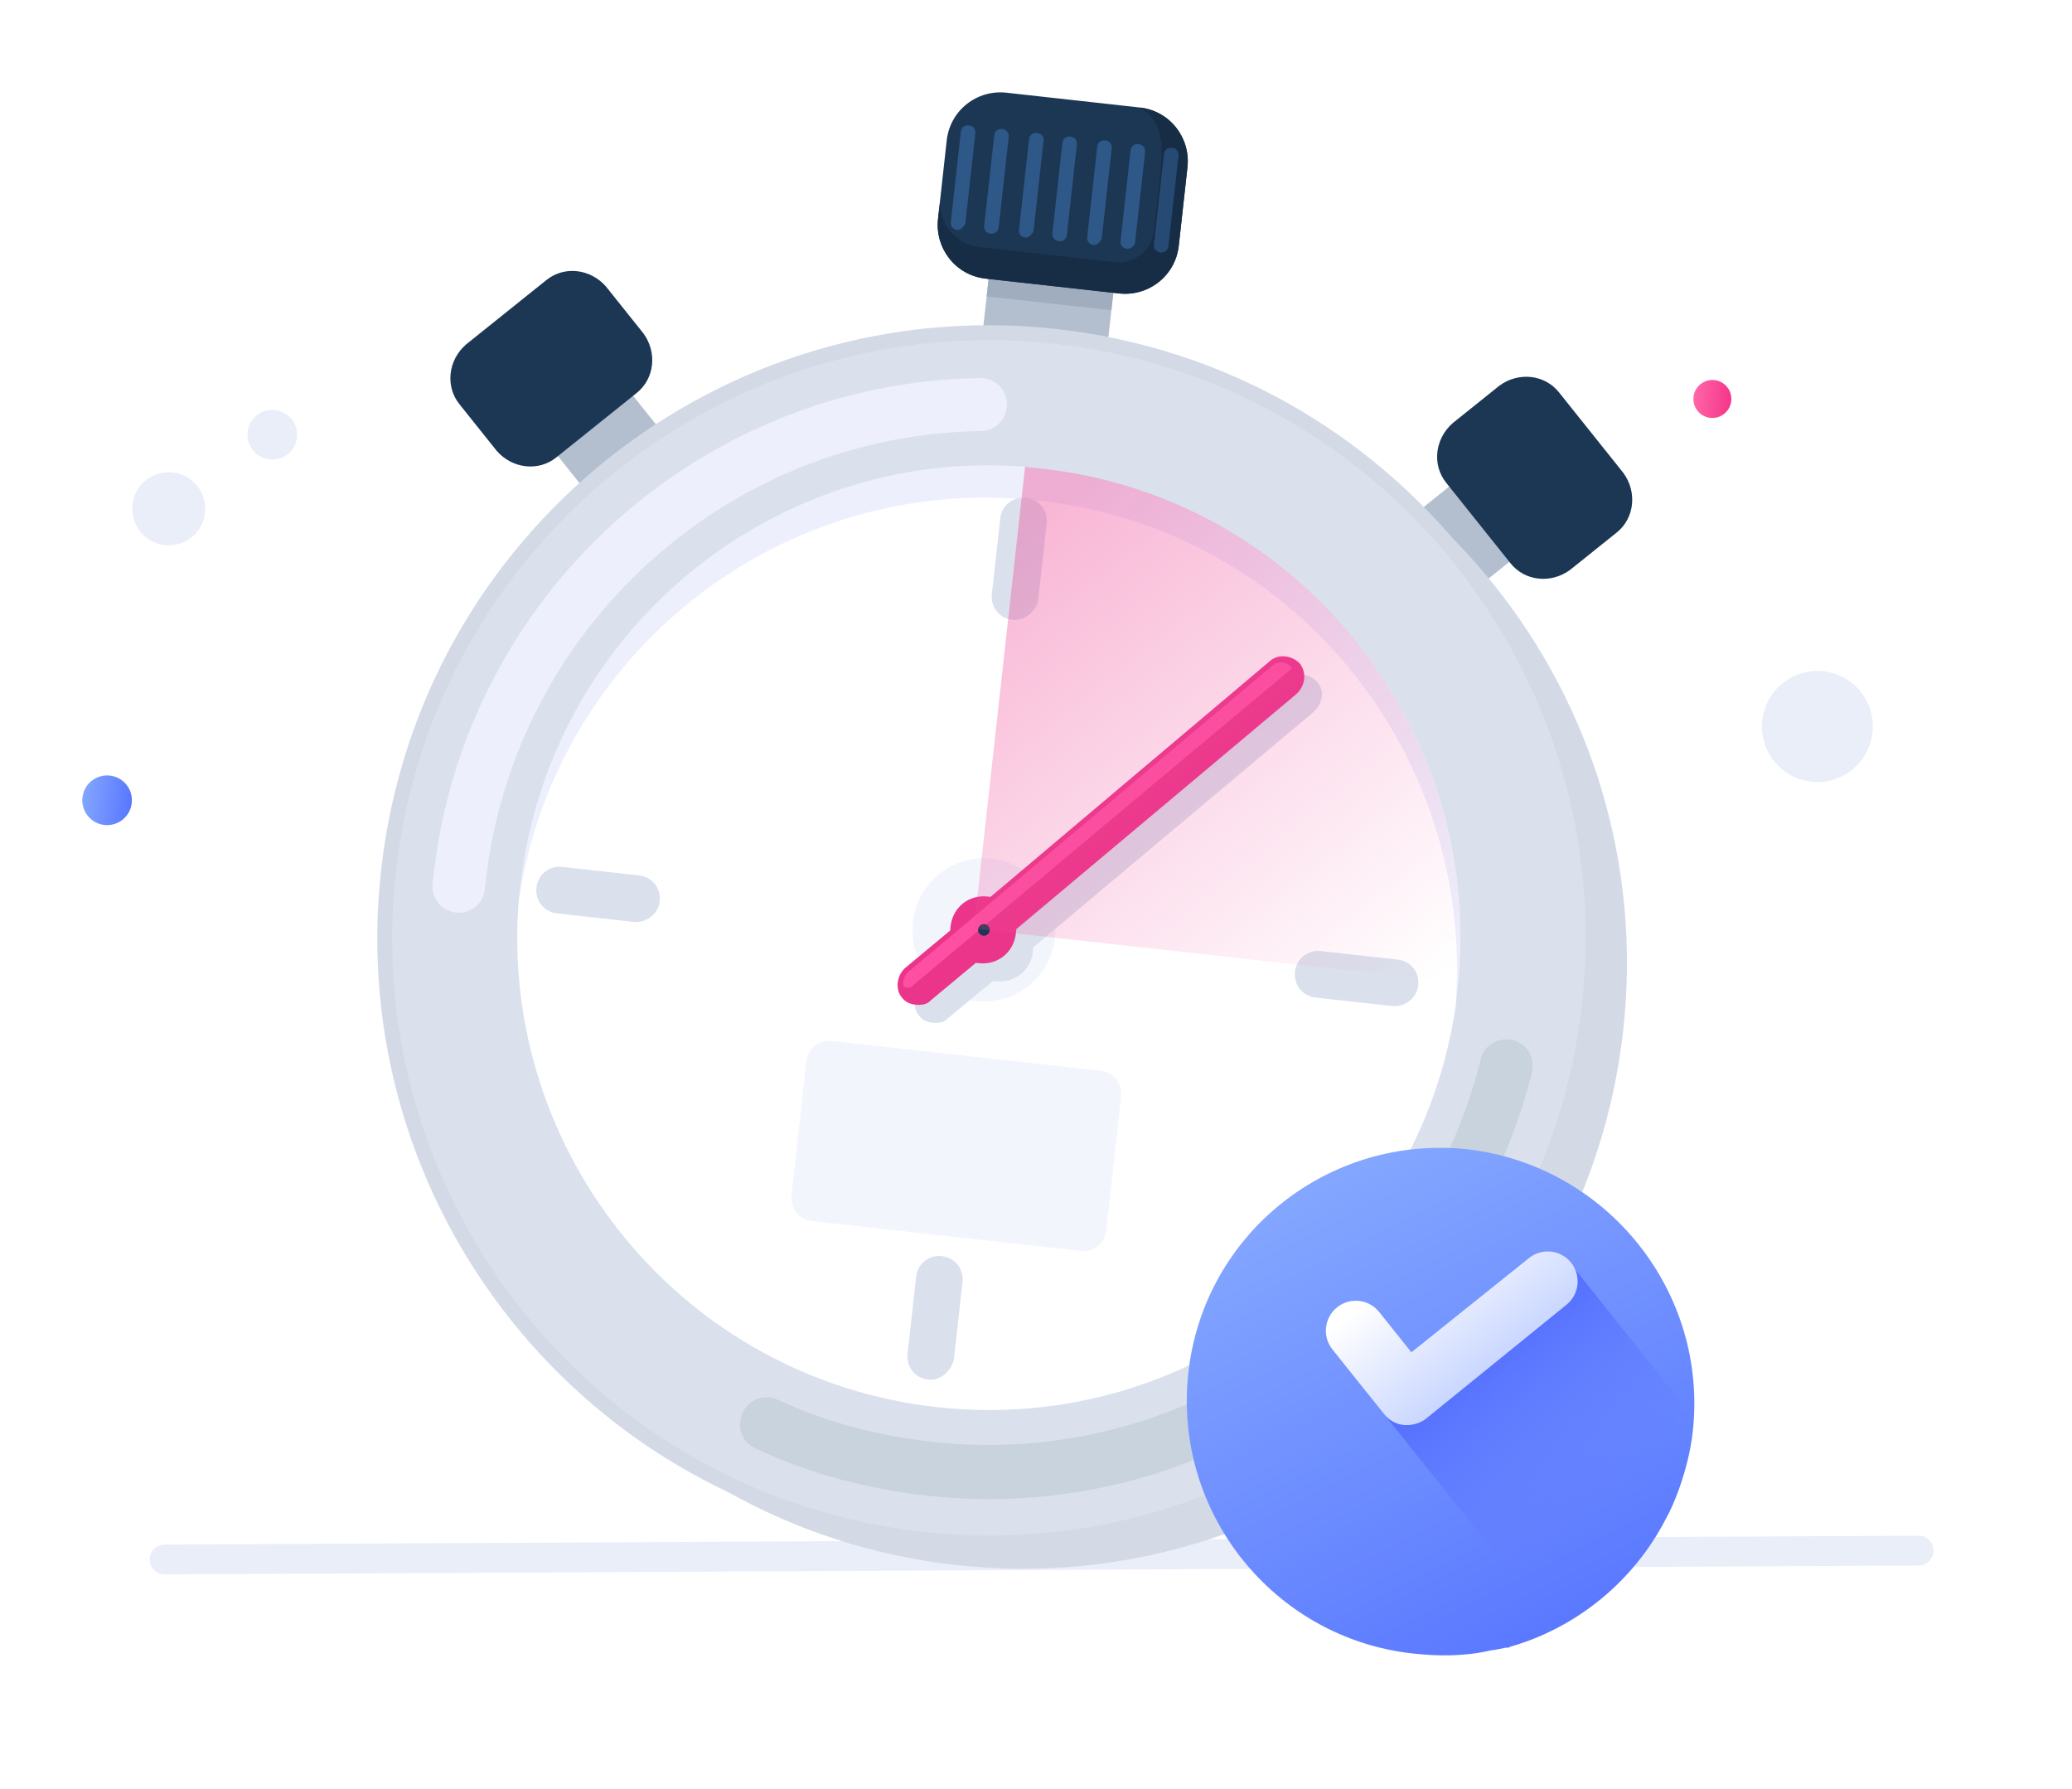 <svg width="139" height="120" viewBox="0 0 139 120" fill="none" xmlns="http://www.w3.org/2000/svg">
<path d="M11.816 36.521C13.14 36.247 13.991 34.95 13.718 33.625C13.445 32.3 12.15 31.447 10.826 31.721C9.503 31.996 8.651 33.292 8.925 34.617C9.198 35.943 10.492 36.795 11.816 36.521Z" fill="#EAEEF9"/>
<path d="M18.604 30.789C19.504 30.603 20.083 29.721 19.897 28.82C19.711 27.919 18.831 27.339 17.931 27.525C17.03 27.712 16.451 28.593 16.637 29.495C16.823 30.396 17.703 30.975 18.604 30.789Z" fill="#EAEEF9"/>
<path d="M7.001 55.329C7.915 55.43 8.738 54.771 8.839 53.856C8.941 52.941 8.282 52.118 7.369 52.017C6.455 51.915 5.633 52.575 5.531 53.489C5.43 54.404 6.088 55.228 7.001 55.329Z" fill="url(#paint0_linear_3191_24576)"/>
<path d="M114.734 28.024C115.432 28.101 116.062 27.597 116.139 26.897C116.217 26.198 115.713 25.568 115.015 25.49C114.316 25.413 113.687 25.917 113.609 26.617C113.532 27.316 114.035 27.946 114.734 28.024Z" fill="url(#paint1_linear_3191_24576)"/>
<path d="M124.111 51.733C125.771 50.521 126.137 48.191 124.926 46.529C123.716 44.867 121.389 44.502 119.729 45.714C118.069 46.926 117.704 49.256 118.914 50.918C120.124 52.581 122.451 52.945 124.111 51.733Z" fill="#EAEEF9"/>
<path d="M11.039 104.592L128.712 103.995" stroke="#EAEEF9" stroke-width="2" stroke-miterlimit="10" stroke-linecap="round" stroke-linejoin="round"/>
<path d="M74.817 18.469L66.449 17.541L65.844 22.997L74.211 23.925L74.817 18.469Z" fill="#B3BFCF"/>
<path d="M74.817 18.469L66.449 17.541L66.19 19.879L74.557 20.807L74.817 18.469Z" fill="#9FADBF"/>
<path d="M41.893 25.819L36.848 29.862L39.783 33.535L44.828 29.492L41.893 25.819Z" fill="#B3BFCF"/>
<path d="M94.663 34.682L98.699 39.733L101.986 37.099L97.95 32.048L94.663 34.682Z" fill="#B3BFCF"/>
<path d="M64.138 104.964C86.385 107.432 106.423 91.374 108.894 69.097C111.366 46.821 95.334 26.761 73.087 24.293C50.84 21.825 30.801 37.883 28.33 60.16C25.859 82.437 41.891 102.496 64.138 104.964Z" fill="#D3DAE6"/>
<path d="M61.868 103.234C84.115 105.702 104.154 89.644 106.625 67.367C109.096 45.09 93.064 25.031 70.817 22.563C48.57 20.095 28.532 36.153 26.061 58.43C23.59 80.706 39.621 100.766 61.868 103.234Z" fill="#DAE1ED" stroke="#D3DAE6" stroke-miterlimit="10"/>
<path d="M30.578 61.198C29.605 61.09 28.913 60.224 29.021 59.25C29.043 59.055 29.065 58.861 29.076 58.763C31.162 39.959 46.934 25.633 65.778 25.356C66.762 25.367 67.562 26.146 67.551 27.131C67.54 28.116 66.762 28.917 65.778 28.907C48.708 29.183 34.459 42.199 32.578 59.152C32.557 59.346 32.546 59.444 32.524 59.639C32.416 60.613 31.551 61.306 30.578 61.198Z" fill="#EDF0FC"/>
<path d="M62.194 100.31C58.205 99.868 54.281 98.84 50.724 97.164C49.783 96.763 49.405 95.735 49.805 94.793C50.205 93.851 51.232 93.472 52.172 93.872C55.448 95.419 58.994 96.306 62.594 96.705C79.427 98.573 95.222 87.602 99.319 71.092C99.524 70.129 100.475 69.544 101.438 69.749C102.4 69.954 102.984 70.907 102.778 71.87C100.627 80.607 95.341 88.305 87.957 93.601C80.465 98.984 71.341 101.325 62.194 100.31Z" fill="#C8D3DE"/>
<path d="M97.771 66.384C97.728 66.774 97.695 67.066 97.652 67.456C95.198 84.246 79.88 96.256 62.852 94.367C45.825 92.478 33.511 77.403 34.796 60.483C34.84 60.093 34.872 59.801 34.915 59.411C36.796 42.459 51.769 30.016 68.666 31.299C69.056 31.342 69.445 31.385 69.834 31.428C87.056 33.339 99.435 48.717 97.836 65.799C97.814 65.994 97.793 66.189 97.771 66.384Z" fill="#EDF0FC"/>
<path d="M97.651 67.455C95.198 84.246 79.879 96.256 62.852 94.367C45.824 92.478 33.51 77.403 34.796 60.483C37.249 43.692 52.568 31.682 69.596 33.571C86.634 35.363 98.948 50.438 97.651 67.455Z" fill="white"/>
<path d="M72.482 83.895L54.482 81.898C53.606 81.801 53.001 81.044 53.098 80.167L54.093 71.203C54.19 70.326 54.947 69.72 55.822 69.817L73.822 71.814C74.698 71.911 75.303 72.669 75.206 73.546L74.212 82.509C74.114 83.386 73.358 83.992 72.482 83.895Z" fill="#F2F5FC"/>
<path d="M93.414 67.477L88.258 66.905C87.382 66.808 86.777 66.05 86.874 65.173C86.971 64.296 87.728 63.69 88.604 63.787L93.76 64.359C94.636 64.456 95.241 65.214 95.144 66.091C95.047 66.967 94.193 67.563 93.414 67.477Z" fill="#DAE1ED"/>
<path d="M42.528 61.832L37.371 61.26C36.495 61.163 35.89 60.405 35.987 59.528C36.084 58.651 36.841 58.045 37.717 58.142L42.874 58.714C43.749 58.811 44.355 59.569 44.257 60.446C44.16 61.322 43.306 61.918 42.528 61.832Z" fill="#DAE1ED"/>
<path d="M62.267 92.528C61.391 92.431 60.786 91.674 60.883 90.797L61.456 85.633C61.553 84.756 62.31 84.15 63.186 84.247C64.061 84.344 64.667 85.102 64.569 85.978L63.997 91.142C63.802 92.008 63.045 92.615 62.267 92.528Z" fill="#DAE1ED"/>
<path d="M67.922 41.573C67.047 41.476 66.441 40.718 66.538 39.842L67.1 34.775C67.198 33.898 67.954 33.292 68.83 33.389C69.706 33.486 70.311 34.244 70.214 35.12L69.641 40.284C69.457 41.053 68.701 41.659 67.922 41.573Z" fill="#DAE1ED"/>
<path d="M65.478 67.139C68.111 67.431 70.483 65.531 70.775 62.894C71.067 60.258 69.17 57.883 66.537 57.591C63.904 57.299 61.532 59.2 61.24 61.837C60.947 64.473 62.845 66.847 65.478 67.139Z" fill="#F2F5FC"/>
<path d="M88.342 45.711C87.812 45.159 86.937 45.062 86.396 45.495L67.596 61.36C67.499 61.349 67.499 61.349 67.402 61.338C66.137 61.198 65.056 62.064 64.915 63.331C64.904 63.428 64.894 63.526 64.883 63.623L61.845 66.146C61.294 66.677 61.196 67.554 61.629 68.095C61.888 68.42 62.169 68.549 62.559 68.593C62.948 68.636 63.348 68.582 63.575 68.311L66.613 65.788C66.71 65.798 66.807 65.809 66.807 65.809C68.072 65.95 69.153 65.083 69.294 63.816C69.305 63.719 69.315 63.622 69.326 63.524L88.115 47.757C88.775 47.14 88.872 46.263 88.342 45.711Z" fill="#DAE1ED"/>
<path d="M87.198 44.501C86.668 43.949 85.792 43.852 85.252 44.285L66.452 60.149C66.354 60.139 66.354 60.139 66.257 60.128C64.992 59.987 63.911 60.854 63.771 62.12C63.76 62.218 63.749 62.315 63.738 62.413L60.7 64.936C60.149 65.466 60.052 66.343 60.484 66.885C60.744 67.209 61.025 67.339 61.414 67.382C61.803 67.425 62.203 67.371 62.43 67.1L65.468 64.577C65.565 64.588 65.663 64.599 65.663 64.599C66.927 64.739 68.009 63.873 68.149 62.606C68.16 62.509 68.171 62.411 68.181 62.314L86.971 46.547C87.63 45.929 87.63 45.042 87.198 44.501Z" fill="#EB358A"/>
<path d="M86.558 44.922L61.046 66.255C60.851 66.234 60.851 66.234 60.657 66.212C60.495 65.898 60.635 65.519 60.862 65.249L85.412 44.597C85.737 44.337 86.223 44.391 86.493 44.619C86.688 44.64 86.666 44.835 86.558 44.922Z" fill="#FF4FA2"/>
<path d="M79.661 11.214L79.078 16.476C78.851 18.521 77.024 19.897 75.078 19.681L66.127 18.688C64.084 18.461 62.711 16.633 62.927 14.684L63.51 9.423C63.737 7.377 65.564 6.001 67.51 6.217L76.461 7.21C78.504 7.437 79.877 9.266 79.661 11.214Z" fill="#1C3754"/>
<path d="M79.661 11.214L79.078 16.476C78.851 18.521 77.024 19.897 75.078 19.681L66.127 18.688C64.084 18.461 62.711 16.633 62.927 14.684L63.035 13.71C63.337 16.308 65.575 16.556 65.575 16.556L74.818 17.581C76.083 17.721 77.272 16.768 77.413 15.502L77.834 11.702C78.126 9.072 77.748 8.043 76.461 7.21C78.504 7.437 79.877 9.266 79.661 11.214Z" fill="#172D45"/>
<path d="M64.22 15.422C63.928 15.389 63.755 15.173 63.788 14.881L64.458 8.84C64.49 8.548 64.706 8.375 64.998 8.407C65.29 8.439 65.463 8.656 65.431 8.948L64.76 14.989C64.631 15.27 64.415 15.443 64.22 15.422Z" fill="#2D5887"/>
<path d="M66.458 15.668C66.166 15.636 65.993 15.419 66.026 15.127L66.696 9.086C66.728 8.794 66.945 8.621 67.237 8.653C67.528 8.685 67.701 8.902 67.669 9.194L66.999 15.235C66.966 15.527 66.75 15.7 66.458 15.668Z" fill="#2D5887"/>
<path d="M68.794 15.93C68.502 15.897 68.329 15.681 68.362 15.389L69.032 9.348C69.064 9.056 69.281 8.882 69.572 8.915C69.864 8.947 70.037 9.164 70.005 9.456L69.335 15.496C69.205 15.778 68.989 15.951 68.794 15.93Z" fill="#2D5887"/>
<path d="M71.032 16.176C70.741 16.143 70.568 15.927 70.6 15.635L71.27 9.594C71.303 9.302 71.519 9.129 71.811 9.161C72.103 9.193 72.276 9.41 72.243 9.702L71.573 15.743C71.541 16.035 71.324 16.208 71.032 16.176Z" fill="#2D5887"/>
<path d="M73.368 16.434C73.077 16.401 72.904 16.185 72.936 15.893L73.606 9.852C73.638 9.56 73.855 9.386 74.147 9.419C74.439 9.451 74.612 9.668 74.579 9.96L73.909 16C73.779 16.282 73.563 16.455 73.368 16.434Z" fill="#2D5887"/>
<path d="M75.607 16.684C75.315 16.651 75.142 16.435 75.174 16.142L75.844 10.102C75.877 9.81 76.093 9.636 76.385 9.669C76.677 9.701 76.85 9.918 76.817 10.21L76.147 16.25C76.115 16.543 75.801 16.705 75.607 16.684Z" fill="#2D5887"/>
<path opacity="0.7" d="M77.845 16.932C77.553 16.899 77.38 16.683 77.413 16.39L78.083 10.35C78.115 10.058 78.331 9.884 78.623 9.917C78.915 9.949 79.088 10.166 79.056 10.458L78.385 16.498C78.353 16.791 78.137 16.964 77.845 16.932Z" fill="#2D5887"/>
<path d="M42.718 26.351L37.313 30.683C36.124 31.636 34.373 31.441 33.324 30.24L30.816 27.102C29.865 25.911 30.059 24.157 31.259 23.107L36.664 18.775C37.853 17.822 39.605 18.017 40.653 19.218L43.161 22.356C44.102 23.644 43.907 25.398 42.718 26.351Z" fill="#1C3754"/>
<path d="M97.012 32.371L101.336 37.783C102.287 38.973 104.039 39.167 105.325 38.225L108.46 35.713C109.649 34.76 109.844 33.006 108.903 31.718L104.579 26.307C103.628 25.117 101.876 24.922 100.59 25.864L97.455 28.377C96.255 29.427 96.06 31.181 97.012 32.371Z" fill="#1C3754"/>
<path d="M65.963 62.756C66.178 62.78 66.371 62.625 66.395 62.409C66.419 62.194 66.264 62 66.049 61.976C65.834 61.952 65.641 62.108 65.617 62.323C65.593 62.538 65.748 62.732 65.963 62.756Z" fill="#1C3754"/>
<g filter="url(#filter0_d_3191_24576)">
<path d="M113.559 91.017C113.407 92.381 113.072 93.626 112.64 94.86C112.359 95.618 112.089 96.278 111.721 96.928C109.591 101.031 105.797 104.161 101.321 105.44C101.213 105.526 101.116 105.515 101.018 105.505C100.716 105.57 100.413 105.635 100.013 105.689C98.294 106.09 96.521 106.091 94.77 105.896C85.429 104.86 78.683 96.419 79.72 87.066C80.758 77.713 89.179 71.052 98.52 72.088C107.85 73.222 114.596 81.663 113.559 91.017Z" fill="url(#paint2_linear_3191_24576)"/>
</g>
<path d="M112.638 94.86C112.357 95.617 112.086 96.278 111.719 96.927C109.589 101.031 105.795 104.161 101.319 105.439L92.93 94.942L91.806 93.535L102.076 86.192L105.384 84.784L112.735 93.983L112.638 94.86Z" fill="url(#paint3_linear_3191_24576)"/>
<path d="M94.143 95.569C93.656 95.515 93.191 95.266 92.846 94.833L89.386 90.504C88.694 89.639 88.835 88.372 89.699 87.679C90.564 86.986 91.829 87.126 92.521 87.992L94.683 90.698L102.575 84.373C103.44 83.68 104.704 83.82 105.396 84.686C106.088 85.552 105.948 86.818 105.083 87.511L95.667 95.146C95.235 95.493 94.629 95.623 94.143 95.569Z" fill="url(#paint4_linear_3191_24576)"/>
<path opacity="0.4" d="M97.827 65.895L65.329 62.29L68.766 31.308C69.155 31.351 69.544 31.394 69.933 31.437C87.058 33.337 99.437 48.715 97.827 65.895Z" fill="url(#paint5_linear_3191_24576)"/>
<defs>
<filter id="filter0_d_3191_24576" x="71.613" y="68.982" width="50.051" height="50.041" filterUnits="userSpaceOnUse" color-interpolation-filters="sRGB">
<feFlood flood-opacity="0" result="BackgroundImageFix"/>
<feColorMatrix in="SourceAlpha" type="matrix" values="0 0 0 0 0 0 0 0 0 0 0 0 0 0 0 0 0 0 127 0" result="hardAlpha"/>
<feOffset dy="5"/>
<feGaussianBlur stdDeviation="4"/>
<feColorMatrix type="matrix" values="0 0 0 0 0.113 0 0 0 0 0.296 0 0 0 0 1 0 0 0 0.22 0"/>
<feBlend mode="normal" in2="BackgroundImageFix" result="effect1_dropShadow_3191_24576"/>
<feBlend mode="normal" in="SourceGraphic" in2="effect1_dropShadow_3191_24576" result="shape"/>
</filter>
<linearGradient id="paint0_linear_3191_24576" x1="5.53" y1="53.498" x2="8.746" y2="53.855" gradientUnits="userSpaceOnUse">
<stop stop-color="#83A6FF"/>
<stop offset="1" stop-color="#5A78FF"/>
</linearGradient>
<linearGradient id="paint1_linear_3191_24576" x1="113.604" y1="26.634" x2="116.116" y2="26.913" gradientUnits="userSpaceOnUse">
<stop stop-color="#FF66A9"/>
<stop offset="1" stop-color="#F53689"/>
</linearGradient>
<linearGradient id="paint2_linear_3191_24576" x1="89.109" y1="74.243" x2="104.6" y2="104.652" gradientUnits="userSpaceOnUse">
<stop stop-color="#83A6FF"/>
<stop offset="1" stop-color="#5A78FF"/>
</linearGradient>
<linearGradient id="paint3_linear_3191_24576" x1="98.711" y1="89.274" x2="108.226" y2="101.147" gradientUnits="userSpaceOnUse">
<stop stop-color="#4F6AFF"/>
<stop offset="1" stop-color="#657EFF" stop-opacity="0"/>
</linearGradient>
<linearGradient id="paint4_linear_3191_24576" x1="101.194" y1="92.385" x2="94.978" y2="84.629" gradientUnits="userSpaceOnUse">
<stop offset="0.011" stop-color="#C2D1FF"/>
<stop offset="1" stop-color="white"/>
</linearGradient>
<linearGradient id="paint5_linear_3191_24576" x1="65.829" y1="37.248" x2="91.695" y2="69.524" gradientUnits="userSpaceOnUse">
<stop stop-color="#EF4896"/>
<stop offset="1" stop-color="#F14D9A" stop-opacity="0"/>
</linearGradient>
</defs>
</svg>
